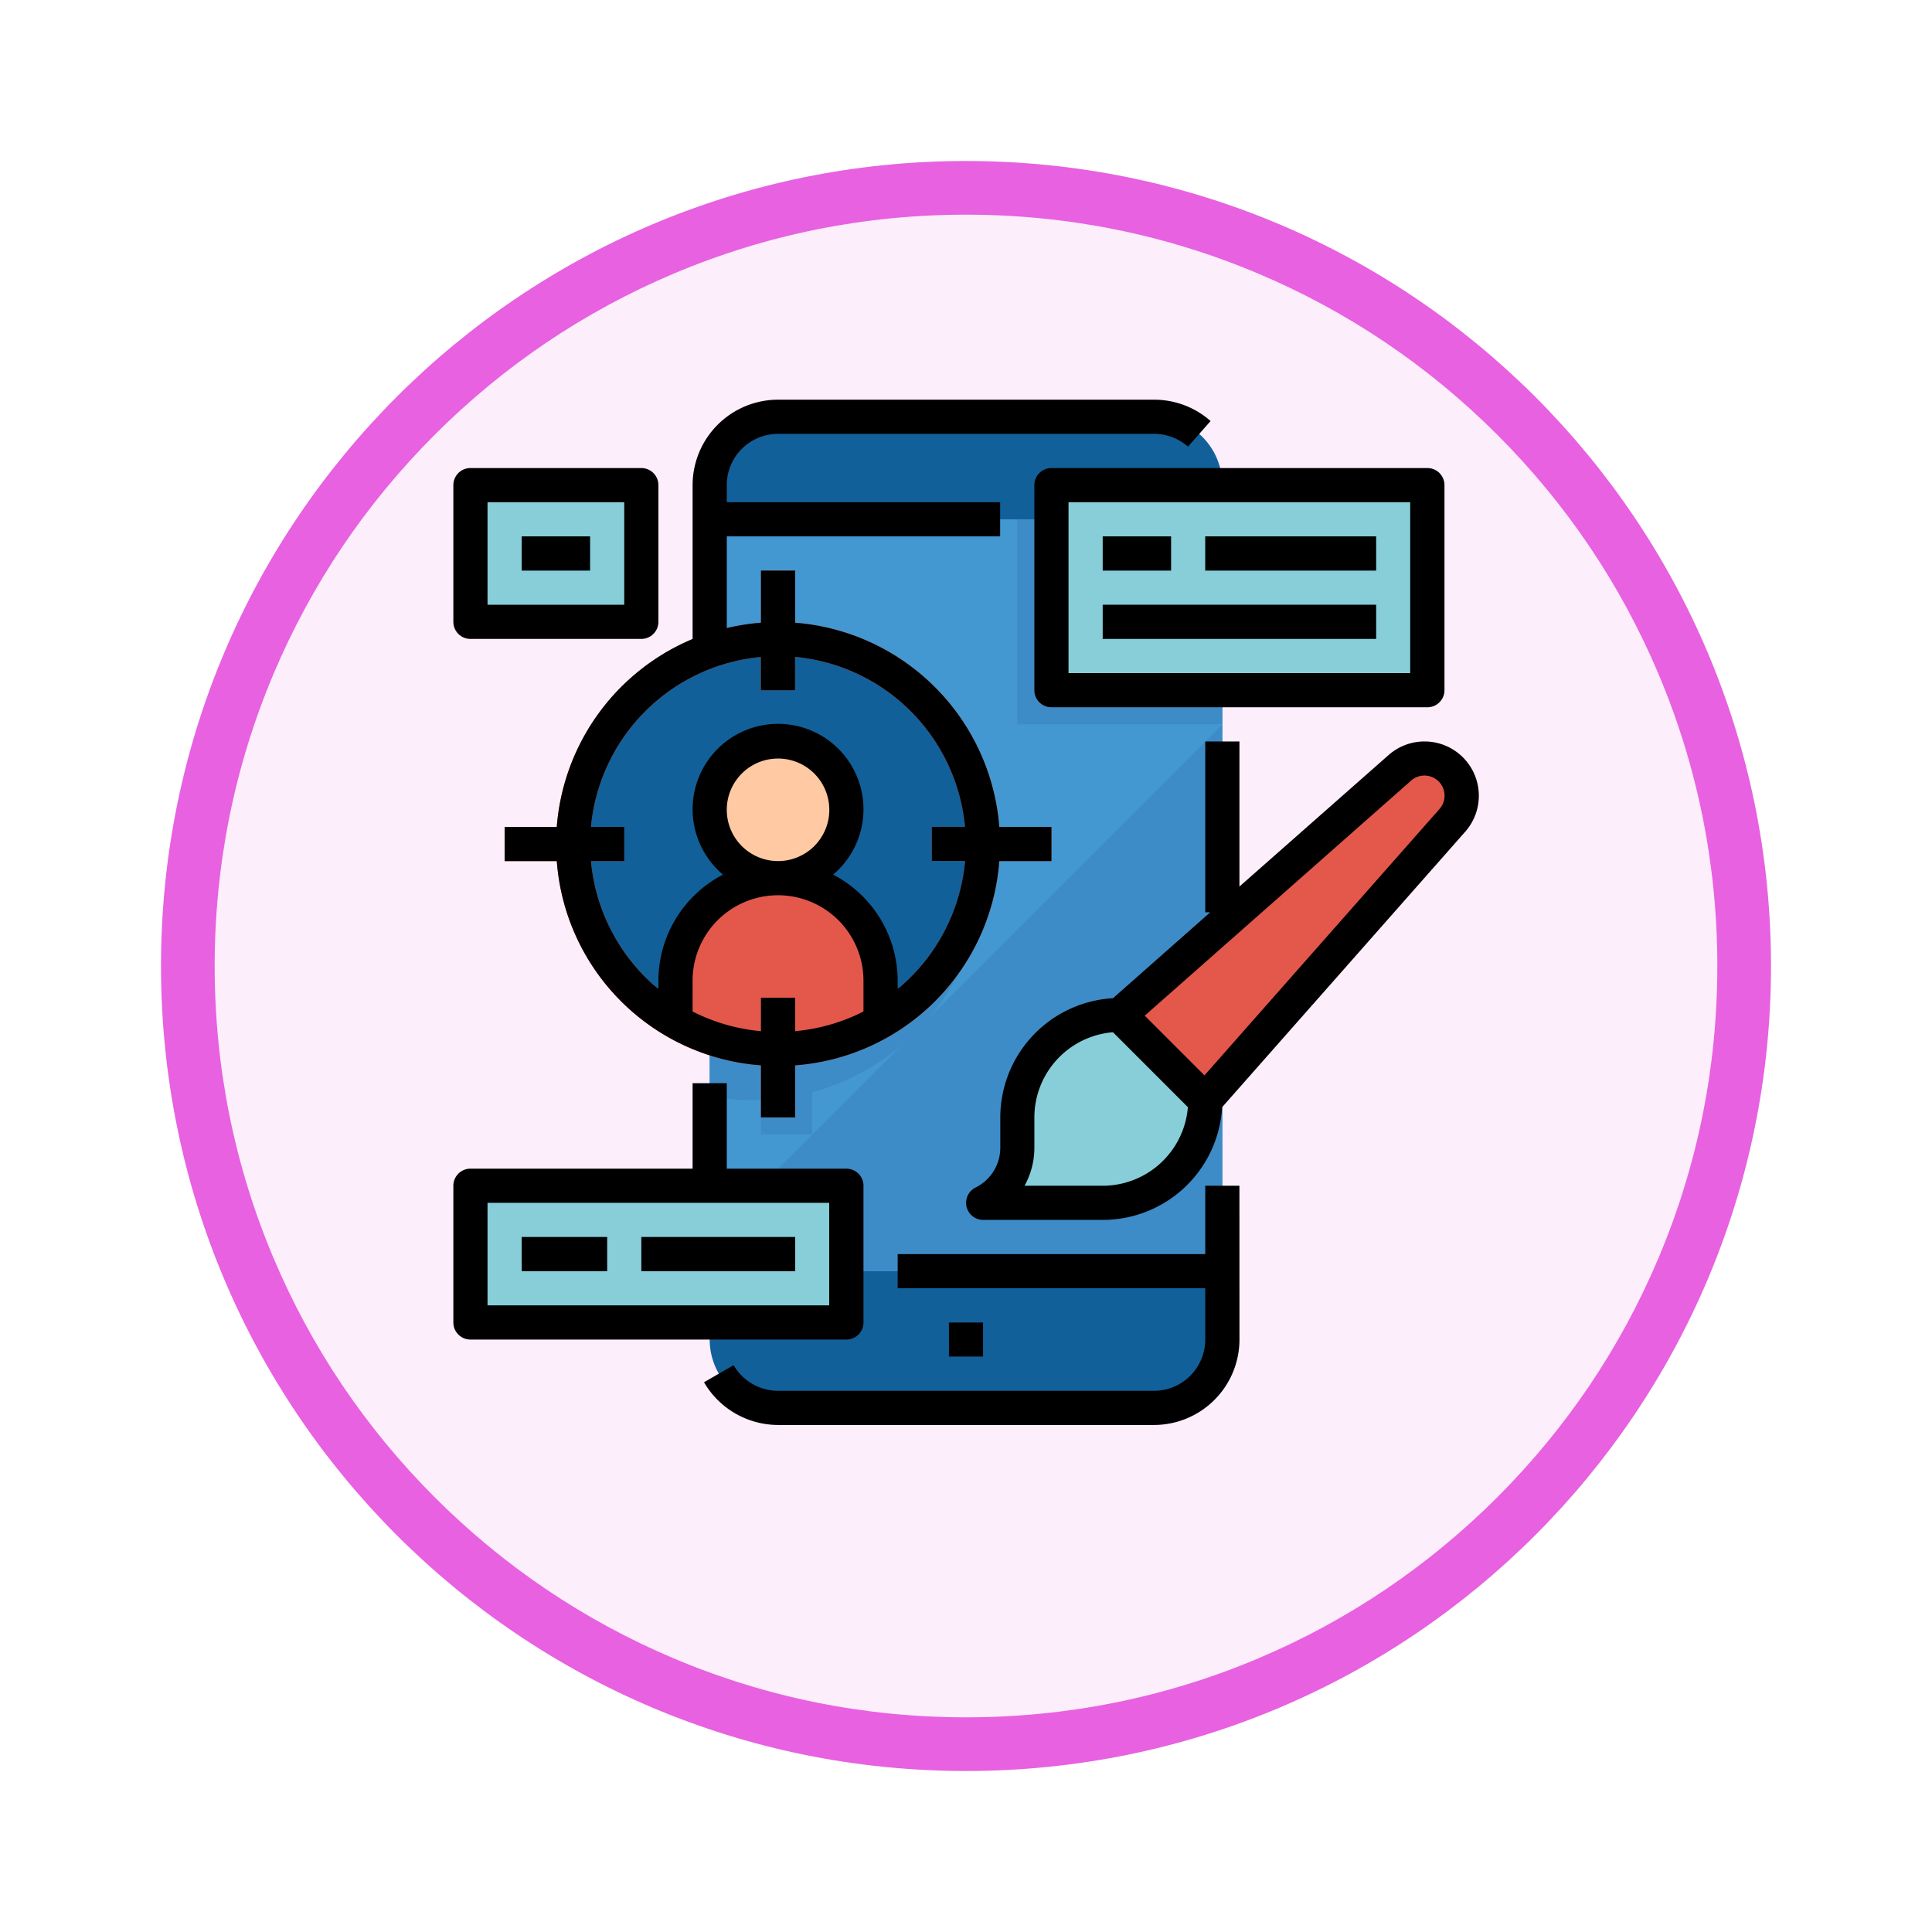 <svg xmlns="http://www.w3.org/2000/svg" xmlns:xlink="http://www.w3.org/1999/xlink" width="108" height="108" viewBox="0 0 108 108">
  <defs>
    <filter id="Trazado_904820" x="0" y="0" width="108" height="108" filterUnits="userSpaceOnUse">
      <feOffset dy="3" input="SourceAlpha"/>
      <feGaussianBlur stdDeviation="3" result="blur"/>
      <feFlood flood-opacity="0.161"/>
      <feComposite operator="in" in2="blur"/>
      <feComposite in="SourceGraphic"/>
    </filter>
  </defs>
  <g id="Grupo_1236491" data-name="Grupo 1236491" transform="translate(-196 -2740.322)">
    <g id="Grupo_1226450" data-name="Grupo 1226450" transform="translate(0 2236.322)">
      <g id="Grupo_1211686" data-name="Grupo 1211686" transform="translate(205 510)">
        <g id="Grupo_1173585" data-name="Grupo 1173585" transform="translate(0 0)">
          <g id="Grupo_1173428" data-name="Grupo 1173428">
            <g id="Grupo_1171958" data-name="Grupo 1171958">
              <g id="Grupo_1167341" data-name="Grupo 1167341">
                <g id="Grupo_1166792" data-name="Grupo 1166792">
                  <g transform="matrix(1, 0, 0, 1, -9, -6)" filter="url(#Trazado_904820)">
                    <g id="Trazado_904820-2" data-name="Trazado 904820" transform="translate(9 6)" fill="#fceefb">
                      <path d="M 45 88.5 C 39.127 88.5 33.43 87.35 28.068 85.082 C 22.889 82.891 18.236 79.755 14.241 75.759 C 10.245 71.764 7.109 67.111 4.918 61.932 C 2.65 56.57 1.5 50.873 1.5 45 C 1.5 39.127 2.65 33.43 4.918 28.068 C 7.109 22.889 10.245 18.236 14.241 14.241 C 18.236 10.245 22.889 7.109 28.068 4.918 C 33.43 2.65 39.127 1.5 45 1.5 C 50.873 1.5 56.57 2.65 61.932 4.918 C 67.111 7.109 71.764 10.245 75.759 14.241 C 79.755 18.236 82.891 22.889 85.082 28.068 C 87.35 33.43 88.5 39.127 88.5 45 C 88.5 50.873 87.35 56.57 85.082 61.932 C 82.891 67.111 79.755 71.764 75.759 75.759 C 71.764 79.755 67.111 82.891 61.932 85.082 C 56.57 87.35 50.873 88.5 45 88.5 Z" stroke="none"/>
                      <path d="M 45 3 C 39.329 3 33.829 4.11 28.653 6.299 C 23.652 8.415 19.16 11.443 15.302 15.302 C 11.443 19.16 8.415 23.652 6.299 28.653 C 4.11 33.829 3 39.329 3 45 C 3 50.671 4.11 56.171 6.299 61.347 C 8.415 66.348 11.443 70.84 15.302 74.699 C 19.16 78.557 23.652 81.585 28.653 83.701 C 33.829 85.89 39.329 87 45 87 C 50.671 87 56.171 85.89 61.347 83.701 C 66.348 81.585 70.84 78.557 74.698 74.699 C 78.557 70.84 81.585 66.348 83.701 61.347 C 85.89 56.171 87 50.671 87 45 C 87 39.329 85.89 33.829 83.701 28.653 C 81.585 23.652 78.557 19.16 74.698 15.302 C 70.84 11.443 66.348 8.415 61.347 6.299 C 56.171 4.11 50.671 3 45 3 M 45 7.62939453125e-06 C 69.853 7.62939453125e-06 90 20.147 90 45 C 90 69.853 69.853 90 45 90 C 20.147 90 -7.62939453125e-06 69.853 -7.62939453125e-06 45 C -7.62939453125e-06 20.147 20.147 7.62939453125e-06 45 7.62939453125e-06 Z" stroke="none" fill="#e761e1"/>
                    </g>
                  </g>
                </g>
              </g>
            </g>
          </g>
        </g>
      </g>
    </g>
    <g id="ui_1_" data-name="ui (1)" transform="translate(220.843 2762.665)">
      <path id="Trazado_1225947" data-name="Trazado 1225947" d="M145.336,8H124.321a3.821,3.821,0,0,0-3.821,3.821v1.91h28.657v-1.91A3.821,3.821,0,0,0,145.336,8Zm0,0" transform="translate(-105.671 -7.045)" fill="#126099"/>
      <path id="Trazado_1225948" data-name="Trazado 1225948" d="M120.5,411.821a3.821,3.821,0,0,0,3.821,3.821h21.015a3.821,3.821,0,0,0,3.821-3.821V408H120.5Zm0,0" transform="translate(-105.671 -359.283)" fill="#126099"/>
      <path id="Trazado_1225949" data-name="Trazado 1225949" d="M120.5,56h28.657V98.031H120.5Zm0,0" transform="translate(-105.671 -49.313)" fill="#4398d1"/>
      <path id="Trazado_1225950" data-name="Trazado 1225950" d="M135.784,124.9A12.861,12.861,0,0,0,120.5,112.23v25.331a12.946,12.946,0,0,0,2.388.23c.161,0,.318-.018.478-.024V139.7h2.866v-2.364a12.889,12.889,0,0,0,9.552-12.442Zm0,0" transform="translate(-105.671 -98.626)" fill="#3e8cc7"/>
      <path id="Trazado_1225951" data-name="Trazado 1225951" d="M120.5,180.657v1.91h28.657V152Zm0,0" transform="translate(-105.671 -133.85)" fill="#3e8cc7"/>
      <path id="Trazado_1225952" data-name="Trazado 1225952" d="M232.5,432h1.91v1.91H232.5Zm0,0" transform="translate(-204.298 -380.417)" fill="#3181bd"/>
      <path id="Trazado_1225953" data-name="Trazado 1225953" d="M79.426,123.462a11.423,11.423,0,1,1-3.346-8.117A11.463,11.463,0,0,1,79.426,123.462Zm0,0" transform="translate(-49.313 -98.626)" fill="#126099"/>
      <path id="Trazado_1225954" data-name="Trazado 1225954" d="M128.142,163.821A3.821,3.821,0,1,1,124.321,160,3.821,3.821,0,0,1,128.142,163.821Zm0,0" transform="translate(-105.671 -140.895)" fill="#fec9a3"/>
      <path id="Trazado_1225955" data-name="Trazado 1225955" d="M312.5,182.328l15.65-13.808a2.079,2.079,0,0,1,2.935,2.935L317.276,187.1Zm0,0" transform="translate(-274.745 -147.94)" fill="#e3584b"/>
      <path id="Trazado_1225956" data-name="Trazado 1225956" d="M256.142,288a5.732,5.732,0,0,0-5.731,5.731v1.685a3.456,3.456,0,0,1-1.911,3.091h6.687a5.732,5.732,0,0,0,5.731-5.731Zm0,0" transform="translate(-218.387 -253.611)" fill="#87ced9"/>
      <path id="Trazado_1225957" data-name="Trazado 1225957" d="M8.5,368H29.515v7.642H8.5Zm0,0" transform="translate(-7.045 -324.059)" fill="#87ced9"/>
      <path id="Trazado_1225958" data-name="Trazado 1225958" d="M32.5,392h4.776v1.91H32.5Zm0,0" transform="translate(-28.179 -345.193)" fill="#5eb3d1"/>
      <path id="Trazado_1225959" data-name="Trazado 1225959" d="M88.5,392h8.6v1.91H88.5Zm0,0" transform="translate(-77.492 -345.193)" fill="#5eb3d1"/>
      <path id="Trazado_1225960" data-name="Trazado 1225960" d="M8.5,40h9.552v7.642H8.5Zm0,0" transform="translate(-7.045 -35.224)" fill="#87ced9"/>
      <path id="Trazado_1225961" data-name="Trazado 1225961" d="M32.5,64h3.821v1.91H32.5Zm0,0" transform="translate(-28.179 -56.358)" fill="#5eb3d1"/>
      <path id="Trazado_1225962" data-name="Trazado 1225962" d="M110.231,224a5.732,5.732,0,0,0-5.731,5.731v2.282a11.443,11.443,0,0,0,11.463,0v-2.282A5.732,5.732,0,0,0,110.231,224Zm0,0" transform="translate(-91.582 -197.253)" fill="#e3584b"/>
      <path id="Trazado_1225963" data-name="Trazado 1225963" d="M55.068,94.329H52.153A12.42,12.42,0,0,0,40.739,82.914V80h-1.91v2.914A12.42,12.42,0,0,0,27.414,94.329H24.5v1.91h2.917a12.363,12.363,0,0,0,11.412,11.419v2.91h1.91v-2.91A12.363,12.363,0,0,0,52.151,96.239h2.917Zm-8.279,8.788a10.46,10.46,0,0,1-6.05,2.631v-1.867h-1.91v1.867a10.479,10.479,0,0,1-9.5-9.509h1.86v-1.91H29.325a10.518,10.518,0,0,1,9.5-9.5v1.862h1.91V84.825a10.518,10.518,0,0,1,9.5,9.5H48.381v1.91h1.86a10.513,10.513,0,0,1-3.452,6.883Zm0,0" transform="translate(-21.134 -70.447)" fill="#e3584b"/>
      <path id="Trazado_1225964" data-name="Trazado 1225964" d="M264.5,56h11.463V67.463H264.5Zm0,0" transform="translate(-232.477 -49.313)" fill="#3e8cc7"/>
      <path id="Trazado_1225965" data-name="Trazado 1225965" d="M280.5,40h21.015V51.463H280.5Zm0,0" transform="translate(-246.566 -35.224)" fill="#87ced9"/>
      <g id="Grupo_1236490" data-name="Grupo 1236490" transform="translate(36.799 7.642)">
        <path id="Trazado_1225966" data-name="Trazado 1225966" d="M304.5,64h3.821v1.91H304.5Zm0,0" transform="translate(-304.5 -64)" fill="#5eb3d1"/>
        <path id="Trazado_1225967" data-name="Trazado 1225967" d="M352.5,64h9.552v1.91H352.5Zm0,0" transform="translate(-346.769 -64)" fill="#5eb3d1"/>
        <path id="Trazado_1225968" data-name="Trazado 1225968" d="M304.5,96h15.284v1.91H304.5Zm0,0" transform="translate(-304.5 -92.179)" fill="#5eb3d1"/>
      </g>
      <path id="Trazado_1225969" data-name="Trazado 1225969" d="M147.773,368h-1.91v3.821H128.669v1.91h17.194V376.6A2.866,2.866,0,0,1,143,379.463H121.982a2.876,2.876,0,0,1-2.484-1.433l-1.654.955a4.8,4.8,0,0,0,4.138,2.388H143a4.782,4.782,0,0,0,4.776-4.776Zm0,0" transform="translate(-103.332 -324.059)"/>
      <path id="Trazado_1225970" data-name="Trazado 1225970" d="M232.5,432h1.91v1.91H232.5Zm0,0" transform="translate(-204.298 -380.417)"/>
      <path id="Trazado_1225971" data-name="Trazado 1225971" d="M55.068,25.792v-1.91H52.153A12.42,12.42,0,0,0,40.739,12.467V9.552h-1.91v2.914a12.415,12.415,0,0,0-1.91.3V7.642H52.2V5.731H36.918V4.776A2.866,2.866,0,0,1,39.784,1.91H60.8a2.864,2.864,0,0,1,1.9.716l1.264-1.433A4.77,4.77,0,0,0,60.8,0H39.784a4.782,4.782,0,0,0-4.776,4.776v8.6a12.435,12.435,0,0,0-7.593,10.508H24.5v1.91h2.917A12.363,12.363,0,0,0,38.828,37.211v2.91h1.91v-2.91A12.363,12.363,0,0,0,52.151,25.792ZM38.828,33.434V35.3a10.468,10.468,0,0,1-3.821-1.1V32.478a4.776,4.776,0,1,1,9.552,0V34.2A10.478,10.478,0,0,1,40.739,35.3V33.434Zm-1.91-10.508a2.866,2.866,0,1,1,2.866,2.866A2.866,2.866,0,0,1,36.918,22.926Zm9.871,9.744c-.1.1-.213.172-.318.26v-.451a6.687,6.687,0,0,0-3.61-5.93,4.776,4.776,0,1,0-6.154,0,6.687,6.687,0,0,0-3.61,5.93v.456c-.106-.087-.216-.168-.318-.26a10.513,10.513,0,0,1-3.452-6.883h1.86v-1.91H29.325a10.518,10.518,0,0,1,9.5-9.5v1.862h1.91V14.377a10.518,10.518,0,0,1,9.5,9.5H48.381v1.91h1.86a10.513,10.513,0,0,1-3.452,6.883Zm0,0" transform="translate(-21.134 0)"/>
      <path id="Trazado_1225972" data-name="Trazado 1225972" d="M294.471,45.373a.955.955,0,0,0,.955-.955V32.955a.955.955,0,0,0-.955-.955H273.455a.955.955,0,0,0-.955.955V44.418a.955.955,0,0,0,.955.955ZM274.41,33.91h19.1v9.552h-19.1Zm0,0" transform="translate(-239.522 -28.179)"/>
      <path id="Trazado_1225973" data-name="Trazado 1225973" d="M304.5,64h3.821v1.91H304.5Zm0,0" transform="translate(-267.701 -56.358)"/>
      <path id="Trazado_1225974" data-name="Trazado 1225974" d="M352.5,64h9.552v1.91H352.5Zm0,0" transform="translate(-309.969 -56.358)"/>
      <path id="Trazado_1225975" data-name="Trazado 1225975" d="M304.5,96h15.284v1.91H304.5Zm0,0" transform="translate(-267.701 -84.537)"/>
      <path id="Trazado_1225976" data-name="Trazado 1225976" d="M266.117,160a3.028,3.028,0,0,0-2.006.764l-8.333,7.346V160h-1.91v9.552h.276l-5.434,4.8a6.687,6.687,0,0,0-6.3,6.668V182.7a2.484,2.484,0,0,1-1.382,2.236.955.955,0,0,0,.427,1.81h6.687a6.687,6.687,0,0,0,6.668-6.3l13.589-15.4A3.035,3.035,0,0,0,266.117,160Zm-17.981,24.836h-4.369a4.407,4.407,0,0,0,.548-2.136v-1.685a4.783,4.783,0,0,1,4.394-4.761l4.188,4.188A4.782,4.782,0,0,1,248.136,184.836Zm18.824-21.058-13.136,14.888-3.339-3.338,14.887-13.137a1.124,1.124,0,0,1,1.587,1.587Zm0,0" transform="translate(-211.336 -140.895)"/>
      <path id="Trazado_1225977" data-name="Trazado 1225977" d="M1.455,334.329H22.471a.955.955,0,0,0,.955-.955v-7.642a.955.955,0,0,0-.955-.955H15.784V320h-1.91v4.776H1.455a.955.955,0,0,0-.955.955v7.642A.955.955,0,0,0,1.455,334.329Zm.955-7.642h19.1v5.731H2.41Zm0,0" transform="translate(0 -281.79)"/>
      <path id="Trazado_1225978" data-name="Trazado 1225978" d="M32.5,392h4.776v1.91H32.5Zm0,0" transform="translate(-28.179 -345.193)"/>
      <path id="Trazado_1225979" data-name="Trazado 1225979" d="M88.5,392h8.6v1.91H88.5Zm0,0" transform="translate(-77.492 -345.193)"/>
      <path id="Trazado_1225980" data-name="Trazado 1225980" d="M1.455,41.552h9.552a.955.955,0,0,0,.955-.955V32.955A.955.955,0,0,0,11.008,32H1.455a.955.955,0,0,0-.955.955V40.6A.955.955,0,0,0,1.455,41.552ZM2.41,33.91h7.642v5.731H2.41Zm0,0" transform="translate(0 -28.179)"/>
      <path id="Trazado_1225981" data-name="Trazado 1225981" d="M32.5,64h3.821v1.91H32.5Zm0,0" transform="translate(-28.179 -56.358)"/>
    </g>
  </g>
</svg>
